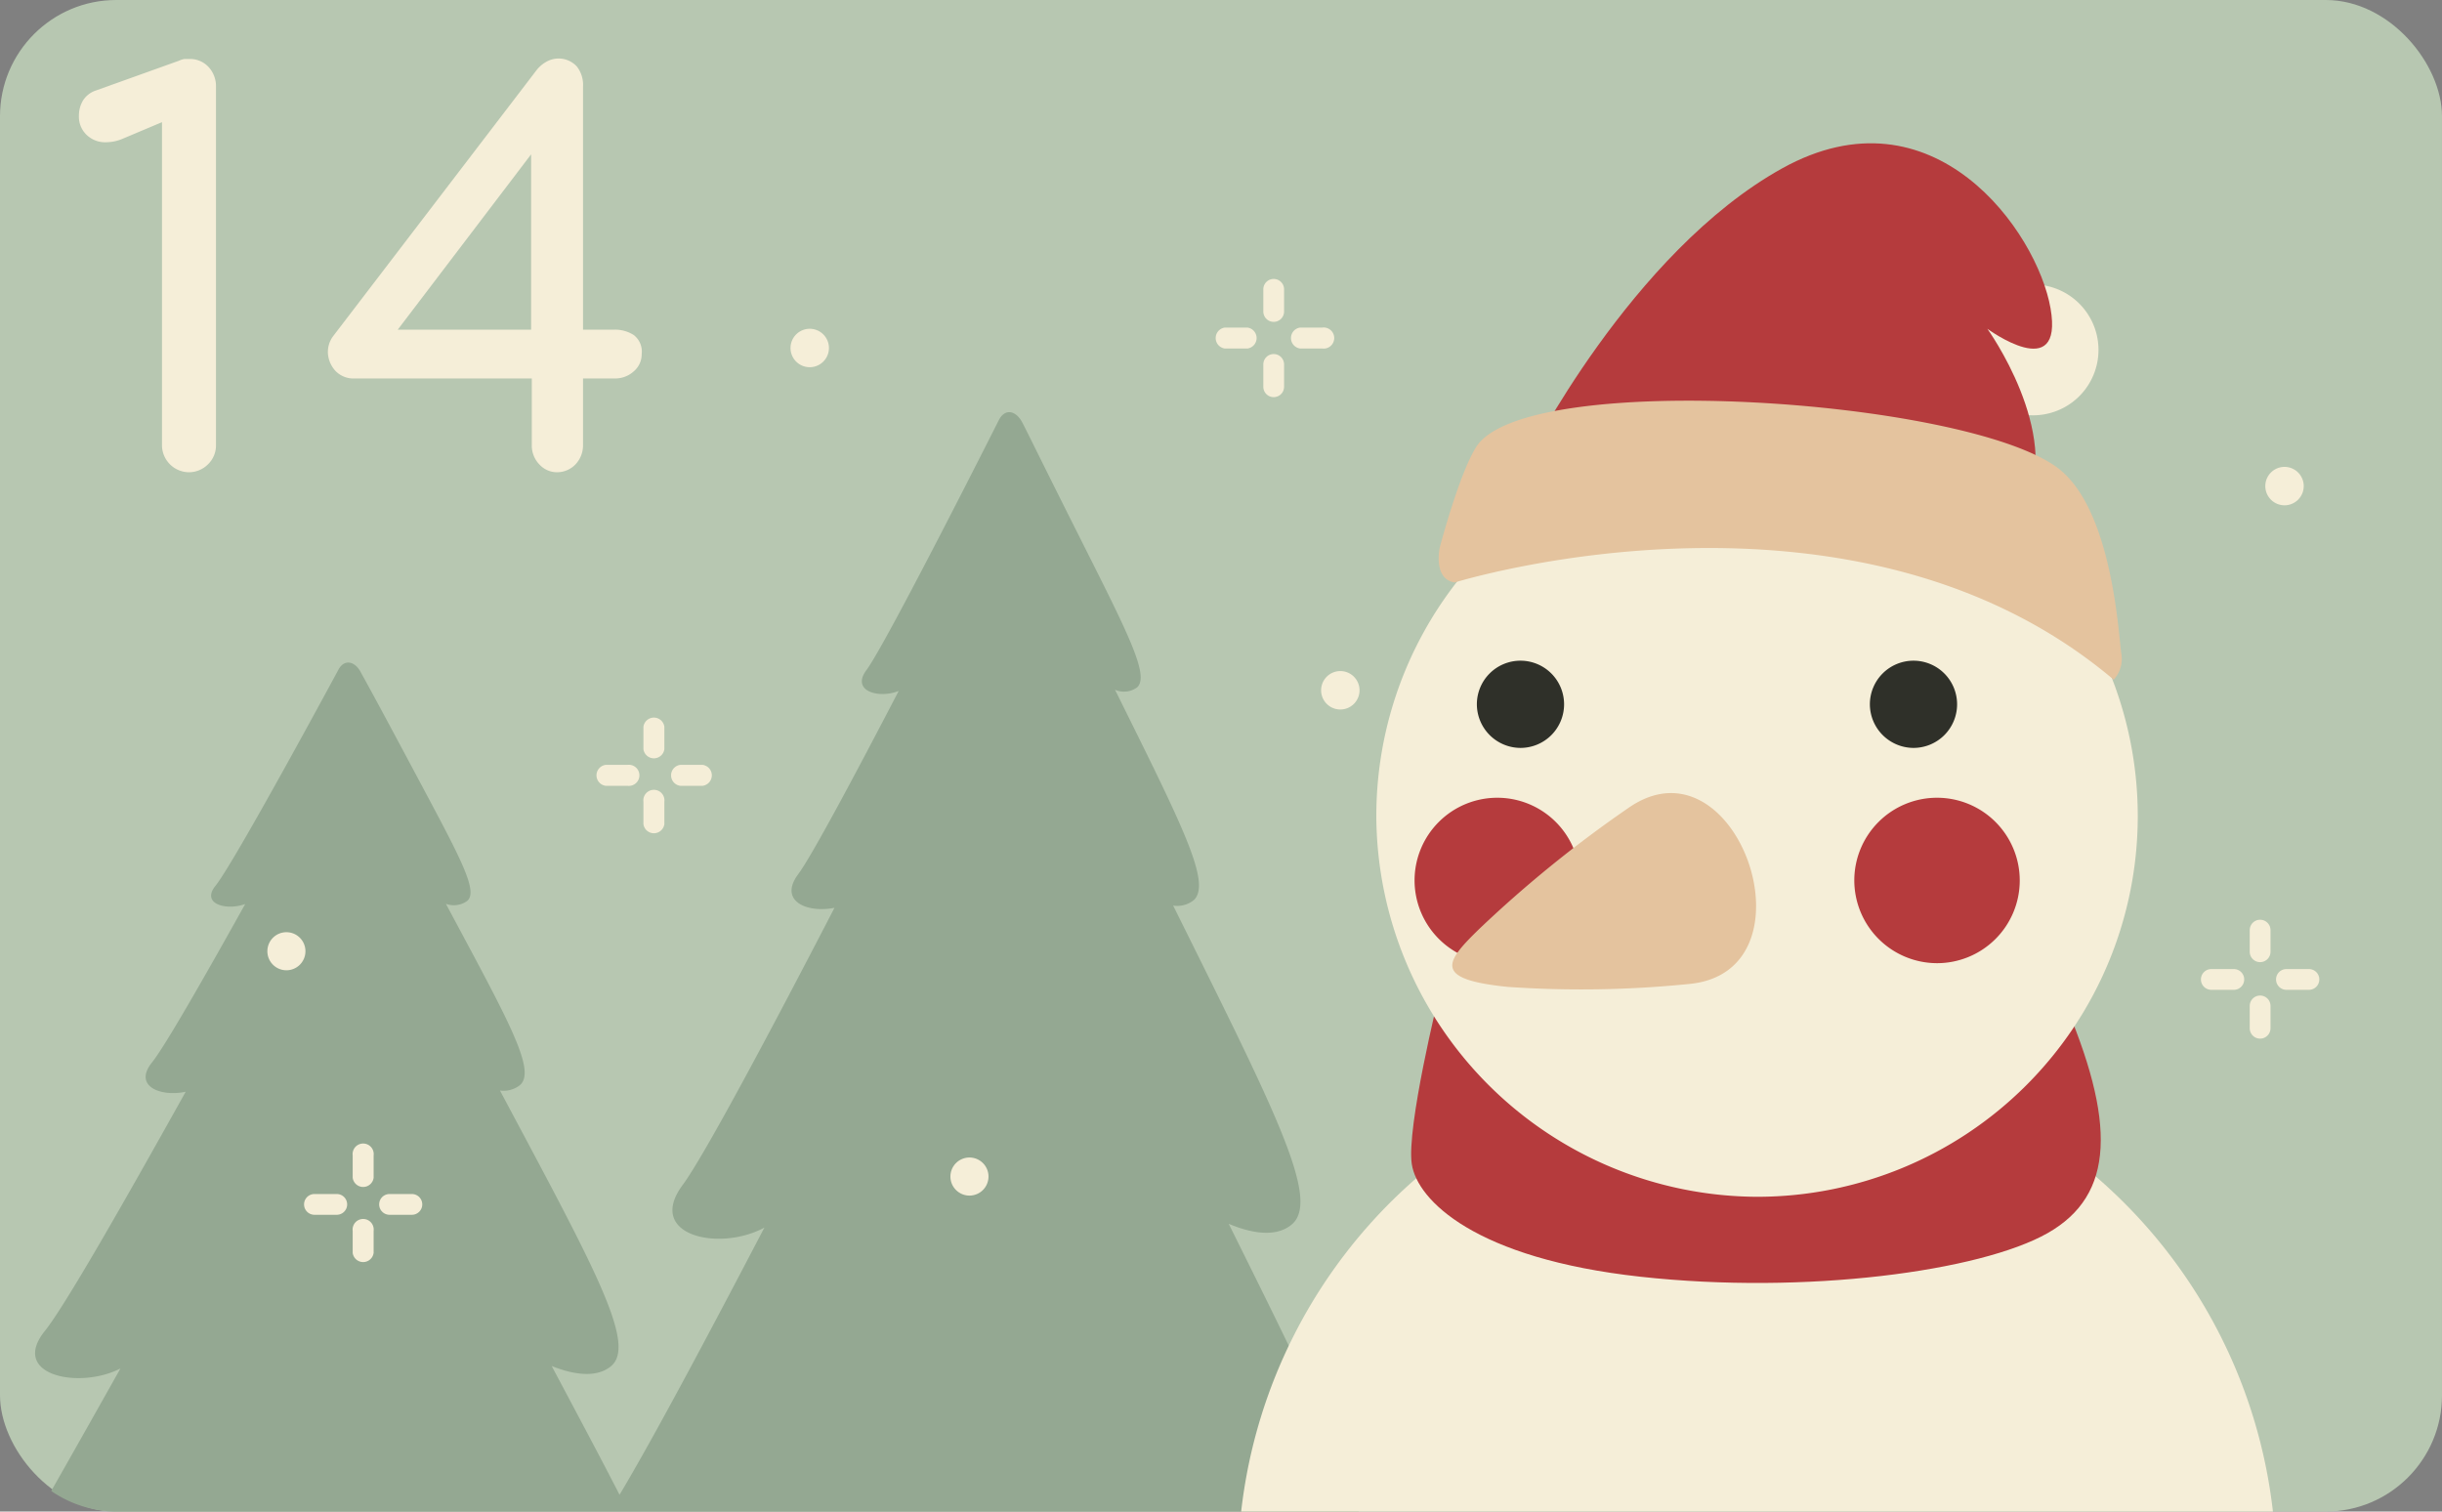 <svg xmlns="http://www.w3.org/2000/svg" viewBox="0 0 141.11 87.35"><rect x="0" y="0" width="141.11" height="87.35" fill="#808080" stroke="none"/><defs><style>.cls-1{fill:#b7c7b1;}.cls-2{fill:#94a892;}.cls-2,.cls-3,.cls-4,.cls-6,.cls-7{fill-rule:evenodd;}.cls-3,.cls-5{fill:#f5eed8;}.cls-4{fill:#b53b3d;}.cls-6{fill:#2f3029;}.cls-7{fill:#e4c39e;}</style></defs><g id="Ebene_2" data-name="Ebene 2"><g id="OBJECTS"><rect class="cls-1" width="141.11" height="87.35" rx="6.72"/><path class="cls-2" d="M6.72,87.35h71.8c-.87-3.2-3.47-8.48-7.52-16.63,1.06.45,2.69.9,3.69,0,1.59-1.48-1.06-6.62-6.9-18.39A1.51,1.51,0,0,0,69,52c1-1-.69-4.31-4.5-12l-.07-.14a1.29,1.29,0,0,0,1.28-.14c.71-.66-.47-3-3.08-8.19s-3.21-6.45-3.56-7.12-1-.86-1.37-.1c0,0-6.47,12.85-7.63,14.41-.91,1.21.69,1.67,1.86,1.21-2.46,4.73-5,9.5-5.8,10.58-1.17,1.56.51,2.27,2.09,1.95-3.72,7.19-7.54,14.35-8.76,16-2.19,2.93,2.09,3.9,4.71,2.48-3.31,6.34-6.51,12.34-8.37,15.44-1.07-2.09-2.39-4.56-3.92-7.44,1,.4,2.5.79,3.44,0,1.48-1.28-1-5.73-6.43-15.92a1.54,1.54,0,0,0,1.14-.3c1-.83-.65-3.73-4.2-10.37l-.06-.12A1.31,1.31,0,0,0,27,52.06c.66-.57-.44-2.56-2.86-7.1s-3-5.58-3.32-6.16-.93-.74-1.27-.09c0,0-6,11.13-7.1,12.48-.85,1.05.64,1.45,1.72,1.05-2.28,4.09-4.64,8.23-5.39,9.16-1.09,1.36.48,2,1.95,1.69-3.47,6.22-7,12.43-8.16,13.85-2,2.53,2,3.37,4.39,2.14-1.4,2.49-2.77,4.92-4,7.08A6.7,6.7,0,0,0,6.72,87.35Z"/><path class="cls-3" d="M71.72,87.35h59.62a30,30,0,0,0-59.62,0Z"/><path class="cls-4" d="M83.15,57.51s-1.89,7.66-1.57,9.76,3.67,5.46,13.22,6.51,19.64-.32,23.52-2.52,4-6.4.84-13.65S82.62,57,82.62,57Z"/><path class="cls-5" d="M10.89,27.29a1.57,1.57,0,0,1-1.53-1.56V7.06L7.13,8a2.5,2.5,0,0,1-1,.22A1.54,1.54,0,0,1,5,7.79a1.45,1.45,0,0,1-.44-1.1,1.7,1.7,0,0,1,.24-.89,1.41,1.41,0,0,1,.77-.58l4.77-1.71a1.12,1.12,0,0,1,.31-.1l.27,0a1.45,1.45,0,0,1,1.12.45A1.61,1.61,0,0,1,12.48,5V25.73a1.5,1.5,0,0,1-.46,1.1A1.55,1.55,0,0,1,10.89,27.29Z"/><path class="cls-5" d="M32.16,27.29a1.38,1.38,0,0,1-1-.46,1.56,1.56,0,0,1-.43-1.1V21.87H20.5a1.44,1.44,0,0,1-1.11-.43,1.66,1.66,0,0,1-.44-1,1.52,1.52,0,0,1,.29-1L31,4.06a1.89,1.89,0,0,1,.57-.49,1.43,1.43,0,0,1,1.76.27A1.71,1.71,0,0,1,33.69,5V19.05h1.83a2,2,0,0,1,1.1.31,1.21,1.21,0,0,1,.46,1.1,1.29,1.29,0,0,1-.46,1,1.59,1.59,0,0,1-1.1.41H33.69v3.86a1.6,1.6,0,0,1-.43,1.1A1.48,1.48,0,0,1,32.16,27.29Zm-9.83-7.38-.83-.86h9.19V6.44l.95,1.23Z"/><path class="cls-3" d="M101.53,69.16a22,22,0,1,0-22-22A22.1,22.1,0,0,0,101.53,69.16Z"/><path class="cls-6" d="M87.86,43.22a2.52,2.52,0,1,0-2.52-2.52A2.53,2.53,0,0,0,87.86,43.22Z"/><path class="cls-4" d="M86.51,55.66a4.78,4.78,0,1,0-4.77-4.78A4.79,4.79,0,0,0,86.51,55.66Z"/><path class="cls-6" d="M110.57,43.22a2.52,2.52,0,1,0-2.52-2.52A2.53,2.53,0,0,0,110.57,43.22Z"/><path class="cls-4" d="M111.92,55.66a4.78,4.78,0,1,0-4.77-4.78A4.79,4.79,0,0,0,111.92,55.66Z"/><path class="cls-3" d="M117.48,24a3.78,3.78,0,1,0-3.78-3.78A3.78,3.78,0,0,0,117.48,24Z"/><path class="cls-7" d="M94.14,46.66a70.05,70.05,0,0,0-8.64,7c-2,1.94-2.72,2.93,1.62,3.37a61.72,61.72,0,0,0,10.5-.17C105.13,56.14,100.41,42.36,94.14,46.66Z"/><path class="cls-4" d="M88.24,26.58s6-12,14.74-16.85,14.74,3.66,15.51,8.09S114.84,19,114.84,19s4.32,6,2.21,10.31S88.24,26.58,88.24,26.58Z"/><path class="cls-7" d="M84.06,33.66s23-7.14,38.08,5.62a1.79,1.79,0,0,0,.44-1.51c-.16-1-.5-8.42-3.73-10.77-5.44-3.95-30.37-5.63-33.49-1.26-1,1.47-2.16,5.88-2.16,5.88S82.78,33.46,84.06,33.66Z"/><path class="cls-3" d="M73,16.72a.6.6,0,1,1,1.2,0V18A.6.6,0,0,1,73,18V16.72Zm3.41,2.21a.61.61,0,1,1,0,1.21H75.13a.61.61,0,0,1,0-1.21Zm-4.33,0a.61.61,0,0,1,0,1.21h-1.3a.61.61,0,0,1,0-1.21ZM73,21.06a.6.6,0,1,1,1.2,0v1.29a.6.6,0,0,1-1.2,0Z"/><path class="cls-3" d="M130,53.75a.6.6,0,1,1,1.2,0V55a.6.6,0,0,1-1.2,0V53.75ZM133.41,56a.6.6,0,0,1,.61.6.6.6,0,0,1-.61.6h-1.29a.6.6,0,0,1-.6-.6.6.6,0,0,1,.6-.6Zm-4.33,0a.6.6,0,0,1,.6.6.6.6,0,0,1-.6.6h-1.29a.6.6,0,0,1-.61-.6.6.6,0,0,1,.61-.6Zm.92,2.13a.6.6,0,1,1,1.2,0v1.29a.6.6,0,1,1-1.2,0Z"/><path class="cls-3" d="M37.18,42a.61.61,0,0,1,1.21,0v1.29a.61.61,0,0,1-1.21,0V42ZM40.6,44.2a.61.61,0,0,1,0,1.21H39.31a.61.61,0,0,1,0-1.21Zm-4.34,0a.61.61,0,1,1,0,1.21H35a.61.61,0,0,1,0-1.21Zm.92,2.13a.61.61,0,1,1,1.21,0v1.29a.61.61,0,0,1-1.21,0Z"/><path class="cls-3" d="M20.38,66.77a.61.61,0,1,1,1.21,0v1.29a.61.61,0,0,1-1.21,0V66.77ZM23.8,69a.6.6,0,1,1,0,1.2H22.51a.6.6,0,1,1,0-1.2Zm-4.34,0a.6.6,0,1,1,0,1.2H18.17a.6.6,0,1,1,0-1.2Zm.92,2.13a.61.61,0,1,1,1.21,0V72.4a.61.61,0,0,1-1.21,0Z"/><path class="cls-3" d="M77.45,41a1.11,1.11,0,1,0-1.11-1.11A1.11,1.11,0,0,0,77.45,41Z"/><path class="cls-3" d="M46.79,21.22a1.11,1.11,0,1,0-1.11-1.11A1.11,1.11,0,0,0,46.79,21.22Z"/><path class="cls-3" d="M56,69.09A1.1,1.1,0,1,0,54.92,68,1.1,1.1,0,0,0,56,69.09Z"/><path class="cls-3" d="M16.55,56.07a1.1,1.1,0,1,0-1.1-1.1A1.1,1.1,0,0,0,16.55,56.07Z"/><path class="cls-3" d="M132,29.2a1.11,1.11,0,1,0-1.1-1.11A1.11,1.11,0,0,0,132,29.2Z"/></g></g></svg>